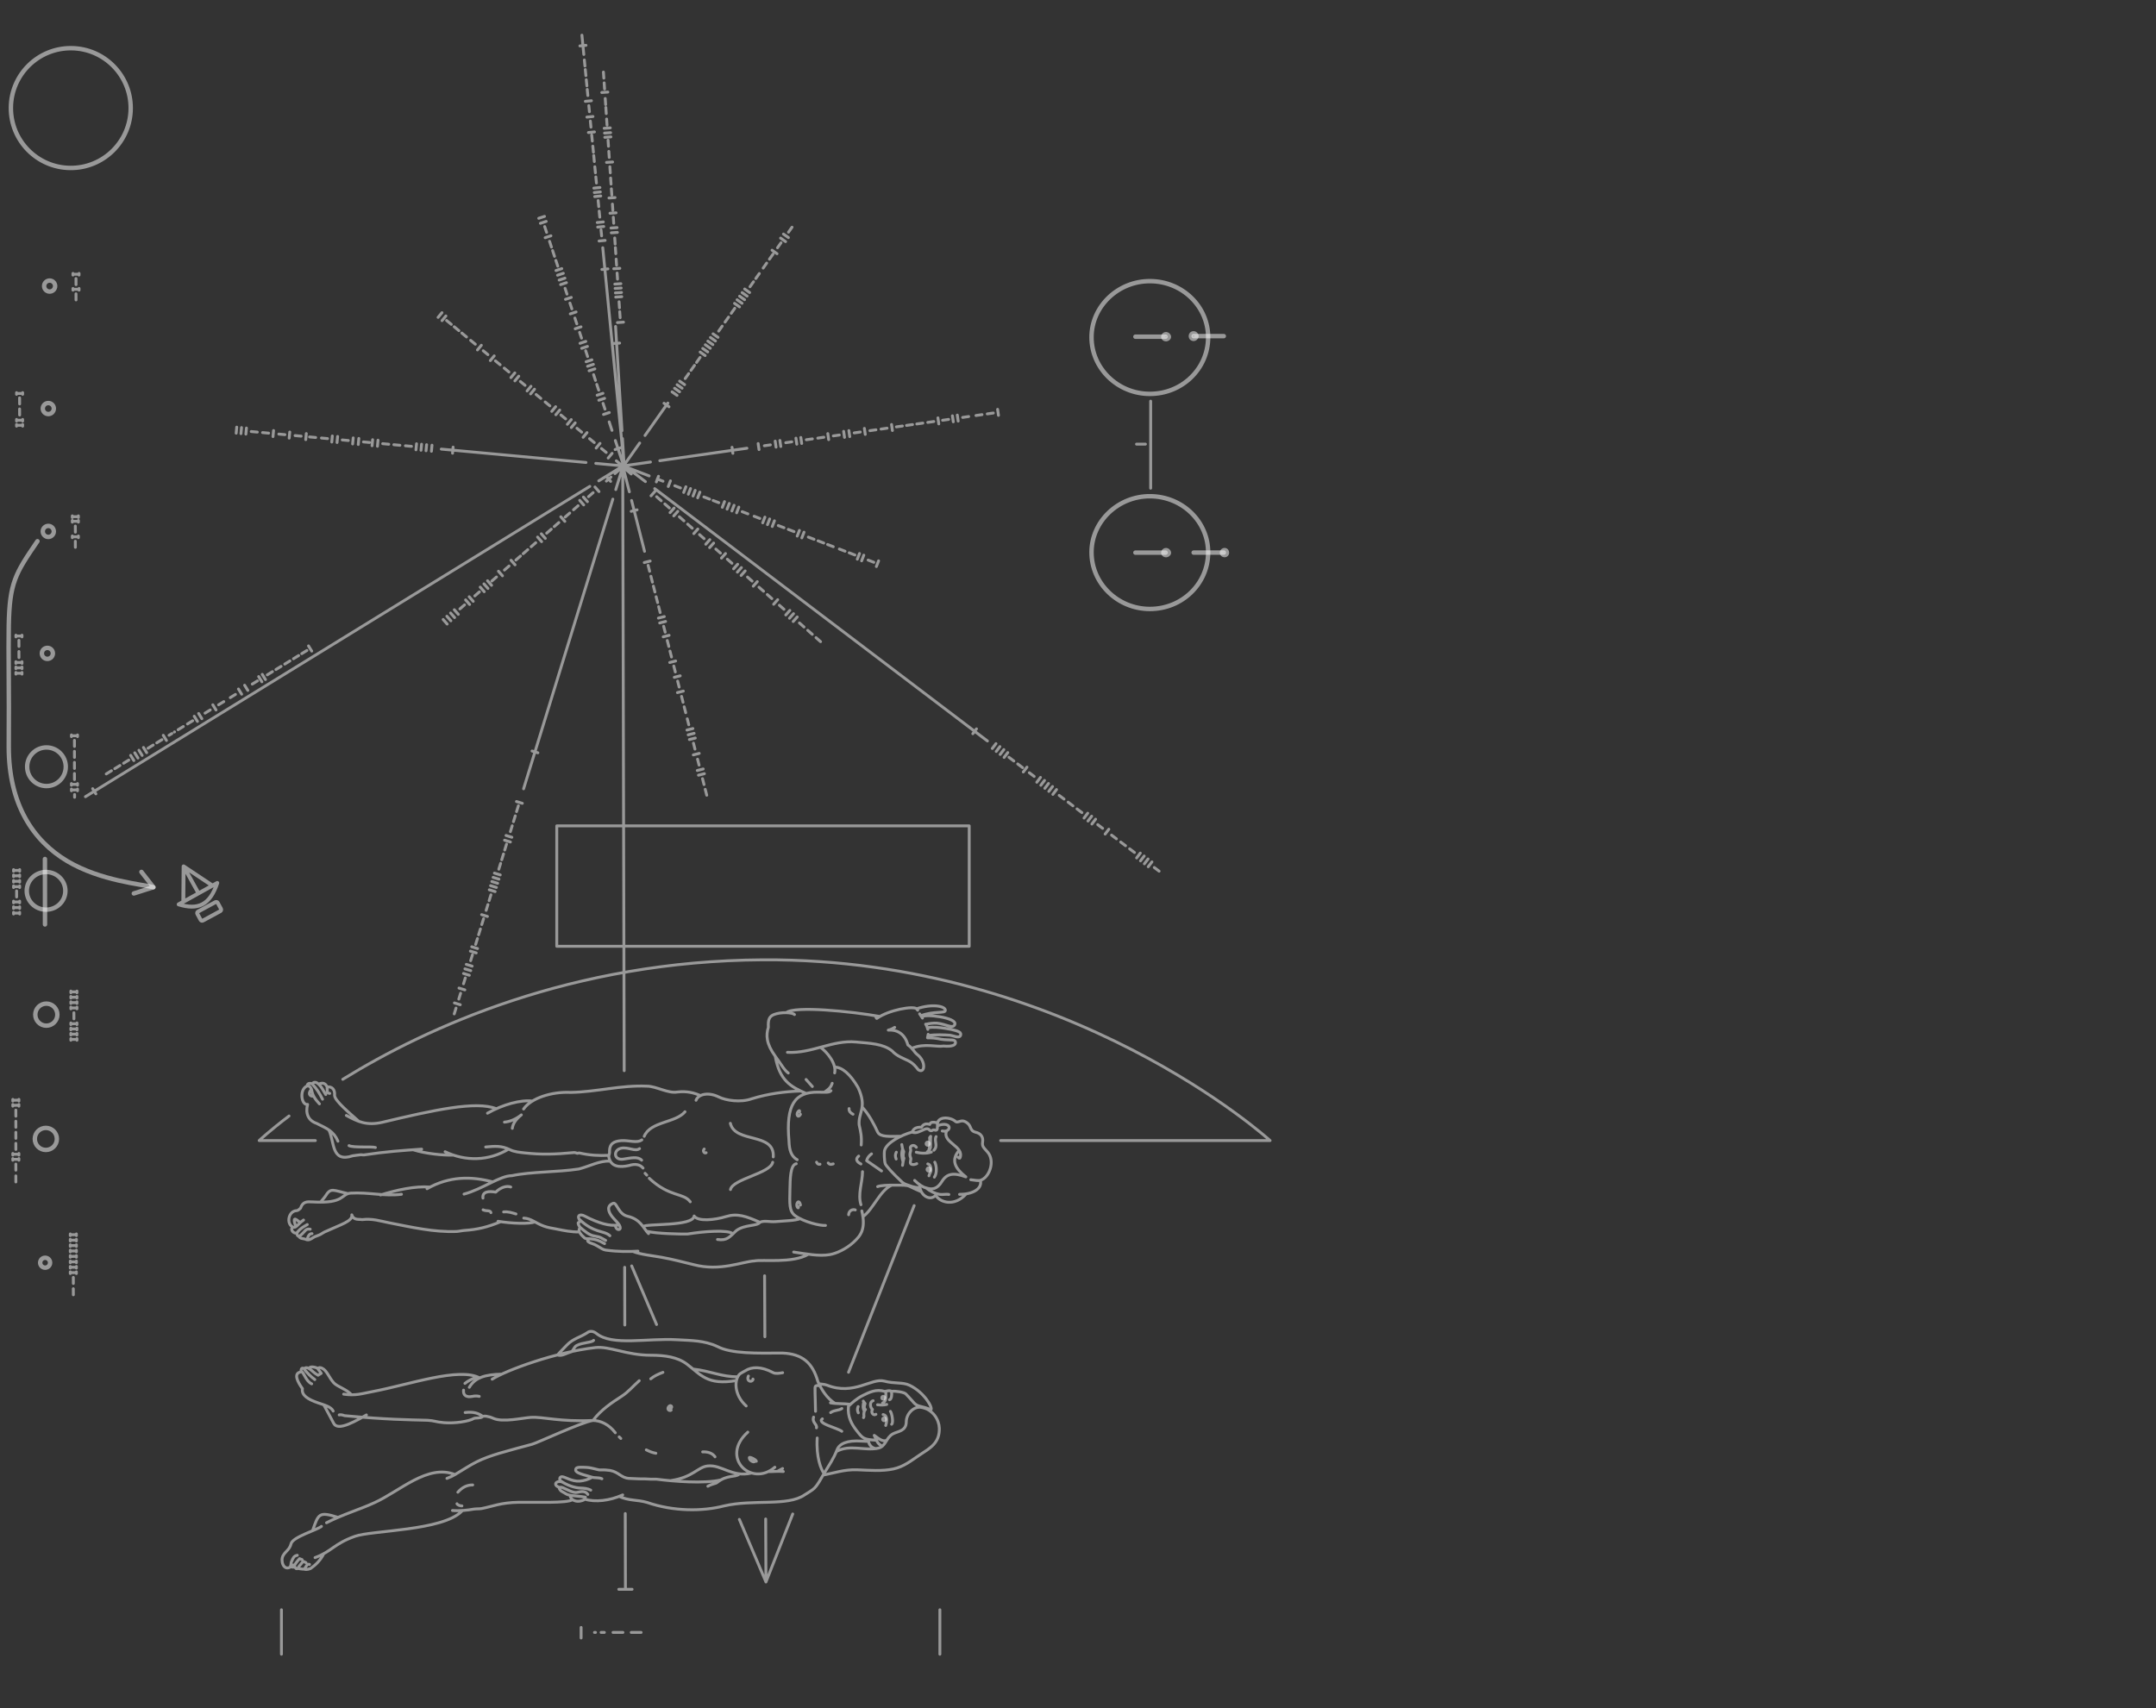 <?xml version="1.0" encoding="UTF-8" standalone="no"?>
<!DOCTYPE svg PUBLIC "-//W3C//DTD SVG 1.1//EN" "http://www.w3.org/Graphics/SVG/1.1/DTD/svg11.dtd">
<svg width="100%" height="100%" viewBox="0 0 3064 2428" version="1.1" xmlns="http://www.w3.org/2000/svg" xmlns:xlink="http://www.w3.org/1999/xlink" xml:space="preserve" xmlns:serif="http://www.serif.com/" style="fill-rule:evenodd;clip-rule:evenodd;stroke-linecap:round;stroke-linejoin:round;">
    <rect x="0" y="0" width="3064" height="2428" fill="#333333" stroke="none"/>
    <g transform="matrix(1,0,0,1,78.88,1.273)">
        <g transform="matrix(4.80984e-17,0.786,-0.786,4.80984e-17,1758.67,40.168)">
            <path d="M555.111,184.68C552.083,184.669 550.072,182.644 550.082,179.616C550.088,177.598 552.117,174.577 555.145,174.587C558.173,174.597 560.181,177.632 560.174,179.65C560.164,182.678 558.139,184.69 555.111,184.68Z" style="fill:none;stroke:white;stroke-opacity:0.5;stroke-width:8px;"/>
        </g>
        <g transform="matrix(4.80984e-17,0.786,-0.786,4.80984e-17,1758.67,40.168)">
            <path d="M947.138,128.47C944.111,128.46 942.099,126.435 942.109,123.407C942.115,121.389 944.141,119.377 947.169,119.387C949.187,119.393 951.199,121.419 951.192,123.438C951.182,126.465 949.157,128.477 947.138,128.47Z" style="fill:none;stroke:white;stroke-opacity:0.5;stroke-width:8px;"/>
        </g>
        <g transform="matrix(4.80984e-17,0.786,-0.786,4.80984e-17,1758.67,40.168)">
            <path d="M556.186,230.455L556.186,284.957" style="fill:none;stroke:white;stroke-opacity:0.5;stroke-width:8px;"/>
        </g>
        <g transform="matrix(4.80984e-17,0.786,-0.786,4.80984e-17,1758.67,40.168)">
            <path d="M556.673,234.492C553.646,234.481 551.634,232.456 551.644,229.428C551.65,227.41 553.68,224.389 556.707,224.399C558.726,224.405 560.734,227.44 560.727,229.459C560.717,232.487 558.692,234.498 556.673,234.492Z" style="fill:none;stroke:white;stroke-opacity:0.5;stroke-width:8px;"/>
        </g>
        <g transform="matrix(4.80984e-17,0.786,-0.786,4.80984e-17,1758.67,40.168)">
            <path d="M555.128,125.131L555.128,179.633" style="fill:none;stroke:white;stroke-opacity:0.5;stroke-width:8px;"/>
        </g>
        <g transform="matrix(4.80984e-17,0.786,-0.786,4.80984e-17,1758.67,40.168)">
            <path d="M556.824,364.303C501.121,364.115 455.527,316.214 455.721,258.521C455.919,199.833 501.832,153.236 557.535,153.424C614.232,153.615 659.83,200.521 659.632,259.209C659.437,316.902 613.521,364.494 556.824,364.303Z" style="fill:none;stroke:white;stroke-opacity:0.5;stroke-width:8px;"/>
        </g>
        <g transform="matrix(4.80984e-17,0.786,-0.786,4.80984e-17,1758.67,40.168)">
            <path d="M672.755,257.378L830.202,257.378" style="fill:none;stroke:white;stroke-opacity:0.5;stroke-width:5.2px;"/>
        </g>
        <g transform="matrix(4.80984e-17,0.786,-0.786,4.80984e-17,1758.67,40.168)">
            <path d="M750.497,282.942L750.497,266.794" style="fill:none;stroke:white;stroke-opacity:0.5;stroke-width:5.2px;"/>
        </g>
        <g transform="matrix(4.80984e-17,0.786,-0.786,4.80984e-17,1758.67,40.168)">
            <path d="M946.651,125.131L946.651,179.633" style="fill:none;stroke:white;stroke-opacity:0.5;stroke-width:8px;"/>
        </g>
        <g transform="matrix(4.80984e-17,0.786,-0.786,4.80984e-17,1758.67,40.168)">
            <path d="M946.723,230.455L946.723,284.957" style="fill:none;stroke:white;stroke-opacity:0.5;stroke-width:8px;"/>
        </g>
        <g transform="matrix(4.80984e-17,0.786,-0.786,4.80984e-17,1758.67,40.168)">
            <path d="M947.211,234.492C944.183,234.481 942.171,232.456 942.181,229.428C942.187,227.41 944.217,224.389 947.245,224.399C949.263,224.405 951.271,227.44 951.265,229.459C951.254,232.487 949.229,234.498 947.211,234.492Z" style="fill:none;stroke:white;stroke-opacity:0.5;stroke-width:8px;"/>
        </g>
        <g transform="matrix(4.80984e-17,0.786,-0.786,4.80984e-17,1758.67,40.168)">
            <path d="M945.798,364.303C890.095,364.115 844.501,316.214 844.695,258.521C844.893,199.833 890.807,153.236 946.509,153.424C1003.21,153.615 1048.8,200.521 1048.61,259.209C1048.41,316.902 1002.5,364.494 945.798,364.303Z" style="fill:none;stroke:white;stroke-opacity:0.5;stroke-width:8px;"/>
        </g>
    </g>
    <g transform="matrix(1,0,0,1,78.88,1.273)">
        <g transform="matrix(-0.006,0.781,-0.781,-0.006,1732.25,47.553)">
            <circle cx="151" cy="2189" r="109" style="fill:none;stroke:white;stroke-opacity:0.5;stroke-width:8.05px;"/>
        </g>
        <g transform="matrix(-0.006,0.784,-0.784,-0.006,1738.92,44.752)">
            <circle cx="477" cy="2225" r="10" style="fill:none;stroke:white;stroke-opacity:0.5;stroke-width:8.01px;"/>
        </g>
        <g transform="matrix(-0.006,0.784,-0.784,-0.006,1737.59,44.026)">
            <circle cx="700" cy="2224" r="10" style="fill:none;stroke:white;stroke-opacity:0.5;stroke-width:8.01px;"/>
        </g>
        <g transform="matrix(-0.006,0.784,-0.784,-0.006,1737.35,43.058)">
            <circle cx="924" cy="2222" r="10" style="fill:none;stroke:white;stroke-opacity:0.5;stroke-width:8.01px;"/>
        </g>
        <g transform="matrix(-0.006,0.784,-0.784,-0.006,1736.6,40.8)">
            <circle cx="1148" cy="2221" r="10" style="fill:none;stroke:white;stroke-opacity:0.5;stroke-width:8.01px;"/>
        </g>
        <g transform="matrix(-0.006,0.784,-0.784,-0.006,1734.97,41.223)">
            <circle cx="1353" cy="2219" r="35" style="fill:none;stroke:white;stroke-opacity:0.5;stroke-width:8.01px;"/>
        </g>
        <g transform="matrix(-0.006,0.765,-0.784,-0.006,1734.97,71.17)">
            <circle cx="1578" cy="2218" r="35" style="fill:none;stroke:white;stroke-opacity:0.5;stroke-width:8.11px;"/>
        </g>
        <g transform="matrix(4.80984e-17,0.786,-0.786,4.80984e-17,1758.67,40.168)">
            <path d="M1500.79,2256.62L1619.13,2256.49" style="fill:none;stroke:white;stroke-opacity:0.5;stroke-width:8px;"/>
        </g>
        <g transform="matrix(-0.006,0.784,-0.784,-0.006,1734.33,42.339)">
            <circle cx="1801" cy="2215" r="20" style="fill:none;stroke:white;stroke-opacity:0.5;stroke-width:8.01px;"/>
        </g>
        <g transform="matrix(-0.006,0.784,-0.784,-0.006,1732.63,44.15)">
            <circle cx="2024" cy="2212" r="20" style="fill:none;stroke:white;stroke-opacity:0.5;stroke-width:8.01px;"/>
        </g>
        <g transform="matrix(-0.006,0.784,-0.784,-0.006,1731.39,46.061)">
            <circle cx="2246" cy="2210" r="9" style="fill:none;stroke:white;stroke-opacity:0.5;stroke-width:8.01px;"/>
        </g>
        <g transform="matrix(4.80984e-17,0.786,-0.786,4.80984e-17,1758.67,40.168)">
            <path d="M926.04,2270.1C984.961,2310.33 1001.02,2320.5 1078.53,2322.02C1124.5,2322.92 1194.02,2321.25 1298.04,2322.02C1402.4,2322.02 1467.94,2277.61 1504.43,2216.51C1540.55,2156.01 1546.42,2080.74 1551.85,2060.52" style="fill:none;stroke:white;stroke-opacity:0.5;stroke-width:8px;"/>
        </g>
        <g transform="matrix(4.80984e-17,0.786,-0.786,4.80984e-17,1758.67,40.168)">
            <path d="M1524.13,2082.14L1551.85,2060.52L1563.1,2095.88" style="fill:none;stroke:white;stroke-opacity:0.5;stroke-width:8px;"/>
        </g>
        <g transform="matrix(4.80984e-17,0.786,-0.786,4.80984e-17,1758.67,40.168)">
            <path d="M2288.95,2205.23L2277.95,2205.3M2268.47,2205.23L2257.47,2205.3M2084.88,2309.17L2073.88,2309.23M2063.54,2309.17L2052.54,2309.23M2026.08,2309.17L2015.08,2309.23M2006.04,2309.17L1995.04,2309.23M1986,2309.17L1975,2309.23M1965.97,2309.17L1954.97,2309.23M1789.87,2204.19L1778.87,2204.25M1569.49,2307.79L1558.49,2307.85M1357.17,2203.18L1346.17,2203.24M1337.07,2203.18L1326.07,2203.24M1317.05,2203.18L1306.05,2203.24M1297.18,2203.18L1286.18,2203.24M1136.49,2303.57L1125.49,2303.64M1116.34,2303.57L1105.34,2303.64M937.104,2201.57L926.104,2201.64M909.663,2201.57L898.663,2201.64M677.845,2302.37L666.845,2302.44M697.865,2302.37L686.865,2302.44M489.685,2200.4L478.685,2200.46M462.044,2200.4L451.044,2200.46M2188.66,2199.77L2191.66,2199.77M2188.66,2210.77L2191.66,2210.77M2190.09,2199.77L2190.14,2210.77M2198.46,2199.77L2201.46,2199.77M2198.46,2210.77L2201.46,2210.77M2199.89,2199.77L2199.94,2210.77M2208.26,2199.77L2211.26,2199.77M2208.26,2210.77L2211.26,2210.77M2209.69,2199.77L2209.74,2210.77M2218.06,2199.77L2221.06,2199.77M2218.06,2210.77L2221.06,2210.77M2219.49,2199.77L2219.54,2210.77M2227.86,2199.77L2230.86,2199.77M2227.86,2210.77L2230.86,2210.77M2229.29,2199.77L2229.34,2210.77M2237.66,2199.77L2240.66,2199.77M2237.66,2210.77L2240.66,2210.77M2239.09,2199.77L2239.14,2210.77M2247.46,2199.77L2250.46,2199.77M2247.46,2210.77L2250.46,2210.77M2248.89,2199.77L2248.94,2210.77M2178.86,2199.77L2181.86,2199.77M2178.86,2210.77L2181.86,2210.77M2180.29,2199.77L2180.34,2210.77M2042.56,2303.7L2045.56,2303.7M2042.56,2314.7L2045.56,2314.7M2043.99,2303.7L2044.03,2314.7M2033.32,2303.7L2036.32,2303.7M2033.32,2314.7L2036.32,2314.7M2034.75,2303.7L2034.79,2314.7M1944.77,2303.7L1947.77,2303.7M1944.77,2314.7L1947.77,2314.7M1946.2,2303.7L1946.25,2314.7M1935.53,2303.7L1938.53,2303.7M1935.53,2314.7L1938.53,2314.7M1936.96,2303.7L1937.01,2314.7M1806.7,2198.72L1809.7,2198.72M1806.7,2209.72L1809.7,2209.72M1808.13,2198.72L1808.17,2209.72M1816.14,2198.72L1819.14,2198.72M1816.14,2209.72L1819.14,2209.72M1817.57,2198.72L1817.61,2209.72M1825.57,2198.72L1828.57,2198.72M1825.57,2209.72L1828.57,2209.72M1827.01,2198.72L1827.05,2209.72M1797.26,2198.72L1800.26,2198.72M1797.26,2209.72L1800.26,2209.72M1798.69,2198.72L1798.74,2209.72M1768.73,2198.72L1771.73,2198.72M1768.73,2209.72L1771.73,2209.72M1770.16,2198.72L1770.21,2209.72M1759.04,2198.72L1762.04,2198.72M1759.04,2209.72L1762.04,2209.72M1760.47,2198.72L1760.52,2209.72M1749.35,2198.72L1752.35,2198.72M1749.35,2209.72L1752.35,2209.72M1750.78,2198.72L1750.82,2209.72M1739.66,2198.72L1742.66,2198.72M1739.66,2209.72L1742.66,2209.72M1741.09,2198.72L1741.13,2209.72M1597.21,2302.32L1600.21,2302.32M1597.21,2313.32L1600.21,2313.32M1598.65,2302.32L1598.69,2313.32M1587.2,2302.32L1590.2,2302.32M1587.2,2313.32L1590.2,2313.32M1588.63,2302.32L1588.67,2313.32M1577.07,2302.32L1580.07,2302.32M1577.07,2313.32L1580.07,2313.32M1578.5,2302.32L1578.55,2313.32M1549.41,2302.32L1552.41,2302.32M1549.41,2313.32L1552.41,2313.32M1550.84,2302.32L1550.89,2313.32M1539.61,2302.32L1542.61,2302.32M1539.61,2313.32L1542.61,2313.32M1541.04,2302.32L1541.09,2313.32M1529.7,2302.32L1532.7,2302.32M1529.7,2313.32L1532.7,2313.32M1531.13,2302.32L1531.18,2313.32M1520.01,2302.32L1523.01,2302.32M1520.01,2313.32L1523.01,2313.32M1521.44,2302.32L1521.49,2313.32M1374.39,2197.71L1377.39,2197.71M1374.39,2208.71L1377.39,2208.71M1375.82,2197.71L1375.87,2208.71M1364.38,2197.71L1367.38,2197.71M1364.38,2208.71L1367.38,2208.71M1365.81,2197.71L1365.86,2208.71M1276.42,2197.71L1279.42,2197.71M1276.42,2208.71L1279.42,2208.71M1277.85,2197.71L1277.9,2208.71M1163.4,2298.1L1166.4,2298.1M1163.4,2309.1L1166.4,2309.1M1164.83,2298.1L1164.88,2309.1M1153.6,2298.1L1156.6,2298.1M1153.6,2309.1L1156.6,2309.1M1155.03,2298.1L1155.08,2309.1M1144.02,2298.1L1147.02,2298.1M1144.02,2309.1L1147.02,2309.1M1145.45,2298.1L1145.5,2309.1M1096.04,2298.1L1099.04,2298.1M1096.04,2309.1L1099.04,2309.1M1097.47,2298.1L1097.52,2309.1M916.618,2196.11L919.618,2196.11M916.618,2207.11L919.618,2207.11M918.05,2196.11L918.094,2207.11M888.553,2196.11L891.553,2196.11M888.553,2207.11L891.553,2207.11M889.985,2196.11L890.029,2207.11M880.21,2196.11L883.21,2196.11M880.21,2207.11L883.21,2207.11M881.642,2196.11L881.686,2207.11M714.979,2296.91L717.979,2296.91M714.979,2307.91L717.979,2307.91M716.411,2296.91L716.454,2307.91M705.832,2296.91L708.832,2296.91M705.832,2307.91L708.832,2307.91M707.263,2296.91L707.307,2307.91M657.374,2296.91L660.374,2296.91M657.374,2307.91L660.374,2307.91M658.806,2296.91L658.85,2307.91M468.976,2194.93L471.976,2194.93M468.976,2205.93L471.976,2205.93M470.408,2194.93L470.452,2205.93M1384.18,2202.97L1389.12,2202.97M441.753,2194.93L444.753,2194.93M441.753,2205.93L444.753,2205.93M443.185,2194.93L443.229,2205.93" style="fill:none;stroke:white;stroke-opacity:0.5;stroke-width:5.2px;"/>
        </g>
        <g transform="matrix(4.80984e-17,0.786,-0.786,4.80984e-17,1758.67,40.168)">
            <path d="M1544.09,1945L1562.87,1978.83L1582.84,2014.81C1593.64,1980.08 1584.22,1958.29 1544.09,1945ZM1514.16,2005.87L1562.87,1978.83M1578.17,2006.39L1514.16,2005.87L1548.91,1953.69M1580.03,1944.23L1590.98,1938.3C1592.45,1937.5 1594.29,1938.06 1595.1,1939.56L1612.13,1970.96C1612.94,1972.45 1612.41,1974.3 1610.93,1975.1L1599.99,1981.03C1598.51,1981.83 1596.67,1981.27 1595.86,1979.77L1578.83,1948.37C1578.02,1946.87 1578.56,1945.03 1580.03,1944.23Z" style="fill:none;stroke:white;stroke-opacity:0.5;stroke-width:7px;"/>
        </g>
    </g>
    <g transform="matrix(4.80984e-17,0.786,-0.786,4.80984e-17,1837.55,41.441)">
        <path d="M2808.33,952.945L2694.37,953.453M2364.81,954.919L2254.55,955.409M2127.65,684.987L2429.03,803.631M2685.34,904.529L2808.33,952.945L2695.13,1001.02M2342.65,1150.73L2236.7,1195.73M1440.88,585.443L1658.67,585.443L1658.67,1331.15L1440.88,1331.15L1440.88,585.443ZM2010,1767.7L2010,1869.24C2010,1869.24 1992.49,1850.78 1965.59,1815.27M1899.22,1718.08C1805.13,1565.77 1684.96,1303.89 1683.13,957.86C1680.21,403.366 2010,41.441 2010,41.441L2010,528.601M2858.59,638.472L2938.94,638.472M2899.55,1262.99L2899.55,1261.13M2899.55,1251.06L2899.55,1245.1M2899.55,1229.45L2899.55,1211.56M788.022,1210.75L743.979,1225.29M725.6,1231.36L710.268,1236.42M687.21,1244.03L676.765,1247.48M652.88,1255.36L642.434,1258.81M635.301,1261.16L624.855,1264.61M592.077,1275.43L581.632,1278.88M558.78,1286.42L548.335,1289.87M532.929,1294.96L522.483,1298.41M505.837,1303.9L495.391,1307.35M479.158,1312.71L468.712,1316.15M428.696,1329.36L418.25,1332.81M410.91,1335.24L400.465,1338.68M394.159,1340.77L383.713,1344.21M367.48,1349.57L357.034,1353.02M756.851,1215.25L760.299,1225.7M693.384,1236.2L696.832,1246.65M667.646,1244.7L671.094,1255.14M658.579,1247.69L662.027,1258.13M614.415,1262.27L617.863,1272.71M606.226,1264.97L609.674,1275.42M598.037,1267.67L601.485,1278.12M573.761,1275.69L577.209,1286.13M564.694,1278.68L568.143,1289.13M538.372,1287.37L541.82,1297.82M511.464,1296.25L514.912,1306.7M485.141,1304.94L488.589,1315.39M458.526,1313.73L461.974,1324.17M450.337,1316.43L453.785,1326.87M441.562,1319.33L445.01,1329.77M433.081,1322.12L436.529,1332.57M373.708,1341.72L377.156,1352.17M347.678,1350.32L351.126,1360.76M338.611,1353.31L342.059,1363.75M748.488,1181.27L789.685,1210.35M676.266,1130.3L734.827,1171.63M622.918,1092.65L631.905,1099M608.071,1082.17L617.058,1088.52M593.727,1072.05L602.715,1078.39M537.108,1032.09L546.095,1038.44M520.751,1020.55L529.738,1026.89M504.897,1009.36L513.885,1015.71M456.833,975.443L465.821,981.785M441.986,964.965L450.974,971.308M423.113,951.646L432.101,957.988M407.008,940.28L415.995,946.622M386.373,925.717L395.361,932.06M358.189,905.827L367.177,912.17M682.924,1128.27L676.581,1137.26M662.289,1113.71L655.947,1122.69M655.831,1109.15L649.488,1118.14M649.372,1104.59L643.029,1113.58M642.913,1100.03L636.57,1109.02M590.319,1062.92L583.977,1071.9M583.726,1058.26L577.384,1067.25M577.133,1053.61L570.791,1062.6M570.54,1048.96L564.198,1057.94M563.947,1044.3L557.605,1053.29M557.354,1039.65L551.012,1048.64M502.245,1000.76L495.902,1009.75M495.765,996.186L489.422,1005.17M489.285,991.613L482.942,1000.6M482.805,987.04L476.463,996.027M476.325,982.467L469.983,991.455M406.117,932.919L399.774,941.907M384.224,917.469L377.882,926.456M376.926,912.319L370.584,921.306M789.942,1211.36L782.85,1161.75M780.44,1144.89L757.918,987.345M753.416,955.854L751.859,944.964M747.88,917.132L746.323,906.242M742.562,879.934L741.006,869.045M739.598,859.201L738.042,848.312M735.588,831.15L734.032,820.261M730.183,793.343L728.627,782.454M726.13,764.987L724.573,754.098M723.253,744.864L721.696,733.975M719.287,717.118L717.73,706.229M716.671,698.825L715.115,687.935M714.012,680.226L712.456,669.336M711.179,660.407L709.623,649.518M707.344,633.576L705.787,622.687M702.157,597.293L700.6,586.404M698.713,573.207L697.157,562.317M695.793,552.778L694.236,541.889M767.104,1012.74L756.215,1014.3M760.348,965.485L749.459,967.042M755.946,934.69L745.057,936.247M754.726,926.153L743.836,927.71M750.585,897.188L739.696,898.745M749.321,888.346L738.431,889.903M742.347,839.562L731.457,841.119M738.25,810.902L727.36,812.459M736.898,801.45L726.009,803.007M732.888,773.399L721.999,774.956M725.871,724.311L714.981,725.868M713.884,640.464L702.995,642.021M710.136,614.243L699.246,615.799M708.872,605.401L697.982,606.957M698.454,532.53L687.565,534.087M789.955,1210.92L807.943,1164.14M813.613,1149.4L817.561,1139.13M825.774,1117.77L829.722,1107.51M846.004,1065.17L849.953,1054.9M852.416,1048.49L856.364,1038.23M872.647,995.885L876.595,985.618M880.938,974.325L884.886,964.058M897.742,930.629L901.69,920.362M904.707,912.518L908.655,902.251M918.636,876.296L922.584,866.029M925.38,858.76L929.328,848.493M932.013,841.512L935.961,831.245M940.193,820.239L944.142,809.972M947.047,802.415L950.996,792.148M960.203,768.206L964.151,757.939M818.841,1151.12L808.574,1147.18M827.133,1129.56L816.866,1125.62M837.856,1101.68L827.589,1097.73M841.099,1093.25L830.832,1089.3M844.342,1084.81L834.075,1080.87M847.584,1076.38L837.317,1072.43M864.72,1031.82L854.453,1027.87M868.036,1023.2L857.769,1019.25M871.353,1014.57L861.086,1010.62M874.669,1005.95L864.402,1002M892.8,958.804L882.533,954.856M896.116,950.18L885.849,946.231M899.433,941.556L889.166,937.607M916.789,896.422L906.522,892.474M919.995,888.085L909.728,884.137M958.577,787.757L948.31,783.809M961.562,779.995L951.295,776.047M971.843,753.26L961.576,749.312M804.499,1196.58L791.525,1211.71M852.883,1142.34L845.596,1150.58M865.941,1127.57L858.654,1135.81M889.202,1101.27L881.915,1109.51M902.465,1086.27L895.177,1094.51M921.44,1064.81L914.153,1073.05M947.557,1035.28L940.27,1043.52M965.921,1014.52L958.634,1022.76M998.159,978.064L990.872,986.304M1016.52,957.3L1009.24,965.54M1029.79,942.303L1022.5,950.543M1049.17,920.385L1041.88,928.625M1081.2,884.163L1073.92,892.403M1094.47,869.166L1087.18,877.406M1107.73,854.169L1100.44,862.409M843.974,1160.71L835.734,1153.42M874.376,1126.33L866.136,1119.05M880.293,1119.64L872.053,1112.36M912.327,1083.42L904.087,1076.13M931.507,1061.73L923.267,1054.45M937.628,1054.81L929.388,1047.53M956.604,1033.36L948.364,1026.07M975.988,1011.44L967.748,1004.15M982.007,1004.63L973.767,997.344M988.026,997.825L979.786,990.538M1007.41,975.907L999.17,968.62M1040.06,938.992L1031.82,931.705M1059.44,917.074L1051.2,909.787M1065.36,910.383L1057.12,903.096M1071.27,903.693L1063.03,896.405M787.709,1211.14L818.249,1170.88M831.004,1154.07L1287.35,552.479M1316.9,513.527L1323.55,504.763M1328.88,497.737L1335.52,488.973M1344.8,476.742L1351.45,467.978M1385.74,422.779L1392.38,414.015M1397.98,406.642L1404.62,397.878M1410.22,390.506L1416.87,381.742M1438.65,353.027L1445.3,344.263M1457.6,328.041L1464.25,319.277M1470.11,311.557L1476.75,302.793M1482.35,295.42L1488.99,286.656M1516.17,250.827L1522.82,242.063M1274.19,578.925L1265.43,572.277M1300.91,543.701L1292.15,537.054M1306.31,536.587L1297.54,529.939M1311.7,529.473L1302.94,522.825M1317.1,522.359L1308.34,515.711M1343.42,487.656L1334.66,481.009M1361.98,463.191L1353.22,456.543M1367.48,455.947L1358.71,449.299M1372.97,448.703L1364.21,442.055M1378.47,441.459L1369.7,434.811M1383.96,434.214L1375.2,427.566M1426.74,377.822L1417.98,371.174M1432.14,370.708L1423.37,364.06M1437.54,363.594L1428.77,356.946M1455.7,339.649L1446.93,333.001M1498.87,282.737L1490.11,276.089M1504.18,275.738L1495.42,269.09M1509.49,268.74L1500.72,262.092M1514.8,261.742L1506.03,255.094M789.748,1211.88L836.706,1199.9M852.427,1195.9L944.335,1172.47M872.018,1196.58L869.3,1185.92M964.663,1172.96L961.946,1162.3M969.764,1165.99L980.423,1163.27M989.461,1160.96L1000.12,1158.25M1007.22,1156.44L1017.88,1153.72M1026.47,1151.53L1037.13,1148.81M1044.38,1146.96L1055.04,1144.25M1079.89,1137.91L1090.55,1135.19M1065.09,1147.36L1062.38,1136.7M1073.9,1145.11L1071.18,1134.45M1098.97,1138.72L1096.25,1128.06M1145.38,1126.89L1142.66,1116.23M1199.84,1113.01L1197.13,1102.35M1105.71,1131.33L1116.37,1128.61M1124.81,1126.46L1135.47,1123.74M1151.82,1119.57L1162.48,1116.86M1179.13,1112.61L1189.79,1109.89M1206.74,1105.57L1217.39,1102.86M1225.54,1100.78L1236.2,1098.06M1247.32,1095.23L1257.98,1092.51M1267.59,1095.74L1264.88,1085.08M1276.25,1093.53L1273.53,1082.87M1284.75,1091.36L1282.04,1080.7M1291.35,1084L1302.01,1081.29M1320.3,1076.62L1330.95,1073.91M1374.76,1062.74L1385.42,1060.02M1355.51,1067.65L1366.17,1064.93M1312.51,1084.29L1309.79,1073.62M1340.71,1077.1L1338,1066.44M1349.22,1074.93L1346.5,1064.27M1172.22,1118.66L1169.51,1108M788.451,1210.86L832.67,1224.48M849.967,1229.8L1373.83,1391.16M1404.53,1400.61L1415.04,1403.85M1422.78,1406.24L1433.29,1409.47M1440.73,1411.77L1451.24,1415M1473.99,1422.01L1484.51,1425.25M1491.65,1427.45L1502.17,1430.69M1508.73,1432.71L1519.24,1435.95M1565.54,1450.21L1576.05,1453.45M1583.2,1455.65L1593.71,1458.88M1608.81,1463.54L1619.32,1466.77M1627.35,1469.25L1637.86,1472.49M1644.72,1474.6L1655.23,1477.83M1674.15,1483.66L1684.66,1486.9M1715.95,1496.54L1726.46,1499.78M1743.62,1505.06L1754.13,1508.3M1770.4,1513.31L1780.92,1516.55M1305.48,1375.86L1308.71,1365.35M1396.85,1404.01L1400.09,1393.49M1458.25,1422.92L1461.49,1412.4M1466.78,1425.55L1470.02,1415.03M1526.31,1443.88L1529.55,1433.37M1534.01,1446.25L1537.25,1435.74M1541.51,1448.56L1544.74,1438.05M1549,1450.87L1552.24,1440.36M1556.49,1453.18L1559.73,1442.66M1601.45,1467.02L1604.69,1456.51M1659.52,1484.91L1662.76,1474.4M1667.43,1487.35L1670.67,1476.83M1691.36,1494.72L1694.6,1484.21M1699.48,1497.22L1702.72,1486.71M1707.81,1499.78L1711.05,1489.27M1734.24,1507.93L1737.48,1497.41M1761.09,1516.2L1764.33,1505.68M791.42,1211.8L803.78,1225.96M810.116,1233.22L817.35,1241.51M838.269,1265.48L845.503,1273.76M861.966,1292.62L869.2,1300.91M892.347,1327.43L899.581,1335.72M904.297,1341.12L911.531,1349.41M928.804,1369.2L936.038,1377.48M941.362,1383.58L948.595,1391.87M952.906,1396.81L960.14,1405.1M970.932,1417.46L978.166,1425.75M990.781,1440.2L998.015,1448.49M1017.72,1471.06L1024.95,1479.35M1041.21,1497.98L1048.45,1506.26M809.59,1240.98L817.877,1233.75M828.021,1262.1L836.308,1254.87M846.249,1282.98L854.537,1275.75M852.123,1289.71L860.41,1282.48M912.682,1359.09L920.969,1351.86M918.556,1365.82L926.843,1358.59M960.481,1413.85L968.768,1406.62M980.33,1436.59L988.617,1429.36M997.546,1456.31L1005.83,1449.08M1003.22,1462.81L1011.5,1455.58M1009.09,1469.54L1017.38,1462.31M1026.51,1489.49L1034.8,1482.26M1032.18,1495.99L1040.47,1488.76M1050,1516.41L1058.29,1509.18M1055.88,1523.14L1064.16,1515.9M1061.75,1529.87L1070.04,1522.63M1067.62,1536.6L1075.91,1529.36M875.131,1307.71L882.365,1315.99M881.896,1323.82L890.183,1316.59M816.905,1255.24L789.949,1211.44M1388.1,2183.37L826.894,1271.47M1373.59,2170.29L1382.96,2164.52M1129.42,1792.29L1123.65,1782.93M1138.62,1807.25L1132.85,1797.88M1148.3,1822.98L1142.54,1813.62M1158.15,1838.98L1152.39,1829.62M1167.76,1854.59L1161.99,1845.22M1184.46,1881.74L1178.7,1872.37M1208.92,1921.48L1203.16,1912.11M1221.92,1942.6L1216.15,1933.23M1237.01,1967.12L1231.24,1957.75M1256.54,1998.86L1250.78,1989.49M1266.95,2015.78L1261.19,2006.41M1271.15,2022.6L1270.91,2022.21M1277.07,2032.21L1273.96,2027.16M1290.77,2054.47L1285,2045.1M1300.47,2070.23L1294.7,2060.87M1327.63,2114.38L1321.87,2105.01M1337.45,2130.33L1331.69,2120.96M1346.93,2145.72L1341.16,2136.35M1115.4,1780.02L1124.77,1774.25M1166.88,1863.66L1176.25,1857.9M1170.88,1870.16L1180.25,1864.39M1186.52,1895.57L1195.88,1889.8M1193.36,1906.7L1202.73,1900.93M1221.9,1953.07L1231.27,1947.3M1237.65,1978.66L1247.02,1972.89M1242.56,1986.64L1251.93,1980.87M1277.04,2042.65L1286.4,2036.88M1299.07,2078.45L1308.43,2072.68M1304.09,2086.61L1313.46,2080.84M1308.77,2094.21L1318.14,2088.45M1313.33,2101.63L1322.7,2095.87M789.929,1210.67L785.308,1260.66M783.674,1278.34L759.484,1539.98M754.502,1593.87L753.489,1604.82M752.567,1614.8L751.554,1625.75M750.702,1634.97L749.69,1645.92M747.484,1669.77L746.472,1680.73M743.945,1708.05L742.933,1719M740.467,1745.67L739.454,1756.63M738.482,1767.14L737.469,1778.1M736.056,1793.38L735.043,1804.34M733.339,1822.77L732.327,1833.72M730.623,1852.15L729.61,1863.11M728.728,1872.65L727.715,1883.6M755.937,1518.6L766.89,1519.61M752.408,1556.77L763.362,1557.78M751.506,1566.53L762.459,1567.54M750.664,1575.64L761.617,1576.65M749.822,1584.74L760.775,1585.76M743.386,1654.36L754.339,1655.37M742.484,1664.12L753.437,1665.13M740.178,1689.06L751.131,1690.07M739.236,1699.25L750.189,1700.26M736.629,1727.44L747.582,1728.45M735.747,1736.98L746.7,1737.99M731.396,1784.04L742.35,1785.05M728.629,1813.97L739.583,1814.98M725.923,1843.24L736.876,1844.26M721.392,1892.26L732.345,1893.27M720.569,1901.15L731.523,1902.16M719.767,1909.82L730.721,1910.83M790.485,1211.59L780.659,1223.47M765.489,1241.81L758.479,1250.29M747.627,1263.41L740.617,1271.89M728.784,1286.2L721.774,1294.67M704.837,1315.15L697.827,1323.63M681.283,1343.64L674.272,1352.11M667.739,1360.01L660.729,1368.49M644.185,1388.5L637.174,1396.97M620.041,1417.69L613.031,1426.17M606.89,1433.59L599.88,1442.07M588.636,1455.66L581.625,1464.14M569.792,1478.45L562.782,1486.93M556.641,1494.35L549.631,1502.83M545.256,1508.12L538.246,1516.6M533.872,1521.88L526.861,1530.36M767.167,1231.15L775.644,1238.16M749.109,1252.99L757.586,1260M729.677,1276.49L738.154,1283.5M712.011,1297.85L720.488,1304.86M706.123,1304.97L714.599,1311.98M688.849,1325.86L697.326,1332.87M682.764,1333.21L691.241,1340.22M651.162,1371.43L659.639,1378.44M645.863,1377.84L654.34,1384.85M627.608,1399.91L636.085,1406.92M621.72,1407.03L630.196,1414.04M590.903,1444.29L599.379,1451.3M571.667,1467.55L580.143,1474.56M518.669,1531.64L527.146,1538.65M512.781,1538.76L521.258,1545.77M788.216,1209.43L740.389,1212.38M726.185,1213.25L537.648,1224.86M567.743,1217.49L568.421,1228.46M510.872,1217.33L521.847,1216.58M493.055,1218.54L504.029,1217.79M441.124,1222.07L452.098,1221.33M415.918,1223.79L426.893,1223.04M395.059,1225.21L406.034,1224.46M377.676,1226.39L388.651,1225.64M340.086,1228.95L351.061,1228.2M316.402,1230.56L327.377,1229.81M288.807,1232.44L299.781,1231.69M269.251,1233.77L280.226,1233.02M248.827,1235.16L259.801,1234.41M221.014,1237.05L231.989,1236.31M200.806,1238.43L211.781,1237.68M162.564,1241.03L173.539,1240.28M141.705,1242.45L152.68,1241.7M125.408,1243.56L136.383,1242.81M97.161,1245.48L108.136,1244.74M77.606,1246.81L88.58,1246.07M529.892,1210.52L530.639,1221.49M483.828,1213.65L484.574,1224.63M476.223,1214.17L476.969,1225.15M468.183,1214.72L468.93,1225.69M460.361,1215.25L461.107,1226.23M432.548,1217.14L433.295,1228.12M367.58,1221.57L368.327,1232.54M358.889,1222.16L359.636,1233.13M332.163,1223.98L332.91,1234.95M304.568,1225.85L305.315,1236.83M240.251,1230.23L240.998,1241.2M194.839,1233.32L195.586,1244.3M187.234,1233.84L187.98,1244.81M178.542,1234.43L179.289,1245.41M113.791,1238.84L114.538,1249.81M788.218,1209.46L395.295,1248.01M373.819,1250.09L362.872,1251.16M340.007,1253.41L329.059,1254.48M320.933,1255.28L309.985,1256.35M278.234,1259.47L267.286,1260.54M259.81,1261.28L248.863,1262.35M239.436,1263.28L228.489,1264.35M222.53,1264.93L211.582,1266.01M202.373,1266.91L191.425,1267.99M177.23,1269.38L166.282,1270.45M149.27,1272.12L138.322,1273.19M120.009,1274.99L109.061,1276.07M102.452,1276.71L91.505,1277.79M84.029,1278.52L73.081,1279.6M66.689,1280.22L55.742,1281.3M10.896,1285.7L45.751,1282.28M433.558,1238.7L434.632,1249.65M382.061,1243.76L383.136,1254.7M356.927,1246.22L358,1257.17M348.65,1247.03L349.724,1257.98M301.752,1251.63L302.826,1262.58M294.395,1252.36L295.469,1263.3M286.425,1253.14L287.5,1264.09M185.885,1263L186.959,1273.95M157.991,1265.74L159.065,1276.69M129.484,1268.54L130.558,1279.48M29.25,1278.37L30.324,1289.32M788.736,1211.9L1883.6,1209.27M2239.2,1208.41L2343.57,1208.16M2684.56,1207.34L2821.58,1207.01M2821.61,1219.02L2821.55,1195M2890.54,1287.16L2909.61,1287.16M2899.55,1196.56L2899.55,1178.67M2858.59,1828.98L2938.94,1828.98" style="fill:none;stroke:white;stroke-opacity:0.5;stroke-width:5.2px;"/>
    </g>
    <g transform="matrix(1,0,0,1,78.88,1.273)">
        <g transform="matrix(-0.003,0.786,-0.786,-0.003,1763.36,42.971)">
            <path d="M2476.79,737.451L2476.79,737.466C2476.79,738.78 2475.71,739.862 2474.39,739.862C2473.08,739.862 2472,738.78 2472,737.466L2472,737.451C2472,736.137 2473.08,735.056 2474.39,735.056C2475.71,735.056 2476.79,736.137 2476.79,737.451Z" style="fill:none;stroke:white;stroke-opacity:0.5;stroke-width:5.5px;"/>
        </g>
        <g transform="matrix(-0.003,0.786,-0.786,-0.003,1764.62,73.597)">
            <path d="M2476.79,737.451L2476.79,737.466C2476.79,738.78 2475.71,739.862 2474.39,739.862C2473.08,739.862 2472,738.78 2472,737.466L2472,737.451C2472,736.137 2473.08,735.056 2474.39,735.056C2475.71,735.056 2476.79,736.137 2476.79,737.451Z" style="fill:none;stroke:white;stroke-opacity:0.5;stroke-width:5.5px;"/>
        </g>
        <g transform="matrix(4.80984e-17,0.786,-0.786,4.80984e-17,1758.67,40.168)">
            <path d="M2491.07,786.275C2495.29,788.001 2498.33,787.889 2502.38,786.006M2484.35,836.256C2486.42,825.093 2485.37,811.502 2487.05,800.203M2551.91,734.344C2555.01,740.194 2551.37,746.654 2543.2,757.133C2553.41,751.721 2557.8,752.607 2562.69,742.469M2567,753.075C2567.25,762.483 2557.01,769.061 2550.69,767.2M2494.62,815.673C2498.67,821.78 2496.92,828.882 2501.98,836.007M2499.61,863.325C2489.53,863.291 2467.75,864.38 2457.26,864.226C2454.32,864.183 2452.07,862.849 2453.46,856.107M2510.17,866.806C2520.12,870.132 2523.42,859.651 2529.52,861.64M2547.89,860.281C2582.47,862.428 2605.09,853.438 2612.02,847.875M2513.28,850.969C2521.38,862.166 2529.65,823.915 2535.78,815.812M2653.51,1218.38C2661.77,1200.92 2659.29,1185.25 2664.43,1168C2681.14,1119.53 2680.67,1067.09 2670.86,1029.19C2658.32,976.127 2671.97,913.777 2650.93,883.268C2648.55,879.815 2642.51,869.035 2638.81,865.508C2631.16,858.216 2623.77,854.935 2612.02,847.875C2598.2,839.574 2585.55,830.598 2569.48,824.499C2558.37,820.285 2551.7,806.863 2553.54,780.038C2553.81,776.095 2553.99,772.64 2554.12,767.264M2624.85,1124.42C2618.86,1084.69 2600.59,1076.6 2598.51,1058.44C2595.62,1033.17 2619.47,1014.34 2611.47,979.895M2623.74,1034.46C2631.02,1064.94 2626.21,1121.23 2622.43,1150.75C2622.14,1152.95 2622.54,1158.1 2622.44,1159.98C2621.18,1181.54 2622.76,1166.8 2621.01,1200.31C2620.26,1214.62 2609.43,1219.08 2606.62,1234.72C2605.95,1238.47 2605.33,1246.15 2605.71,1252.85C2605.91,1256.44 2601.57,1267.46 2601.12,1277.34C2600.72,1286.28 2599.96,1295.57 2603.77,1296.67C2610.11,1298.51 2611.81,1292.18 2618.85,1267.36C2620.54,1261.42 2618.94,1255.62 2621.64,1249.59M2618.85,1267.36C2622.98,1273.56 2625.28,1282.48 2625.88,1289.63C2626.45,1296.54 2624.57,1302.95 2622.21,1309.34C2620.64,1313.59 2618.75,1317.06 2618.09,1320.42C2616.88,1326.65 2623.5,1327.06 2625.78,1323.8C2633.56,1312.63 2638.19,1298.19 2638.45,1288.32C2638.62,1281.94 2639.21,1275.45 2642.21,1269.74M2628.04,1320.31C2623.26,1329.21 2631,1338.87 2636.1,1329.16C2638.27,1325.03 2635.84,1324.84 2637.79,1320.24C2640.85,1313.01 2647.78,1301.24 2646.3,1294.83C2644.14,1285.44 2643.55,1279.28 2649.97,1275M2637.01,1324.69C2636.26,1329.42 2642.29,1325.24 2643.84,1323.2C2645.35,1321.21 2646.12,1318.88 2647.25,1317.19C2648.8,1314.83 2650.58,1312.66 2651.89,1305.26C2652.54,1301.56 2653.28,1287.77 2654.98,1279.42M2651.59,1306.89C2658.05,1306.88 2661.88,1300.16 2662.32,1294.25C2662.8,1287.75 2659.91,1281.16 2658.54,1280.42C2664.36,1261.82 2661.52,1235.66 2650.85,1211.98M2613.41,1001.52C2619.54,1008.79 2613.85,1022.98 2628.41,1041.3C2630.79,1044.28 2630.65,1050.11 2635.17,1057.98M2537.34,985.768C2582.97,1036.6 2637.6,979.597 2600.8,936.873M2590,970.35C2587.64,969.876 2581.19,982.626 2583.39,983.005C2587.82,983.768 2593.67,974.644 2589.89,972.855M2435.87,984.667C2445.09,988.854 2448.44,978.847 2442.17,976.335C2442.01,976.274 2441.58,976.217 2441.31,976.491M2489.97,988.694C2469.16,1011.82 2440.77,1010.19 2431.81,999.807C2430.62,998.43 2427.6,992.341 2426.58,990.776C2418.68,978.673 2418.18,961.66 2429.74,939.927C2432.18,935.355 2430.68,927.608 2429.85,922.748M2437.16,1003.88C2437.68,1032.69 2426.84,1052.44 2423.21,1085.01M2429.2,1139.24C2432.22,1147.38 2435.83,1155.15 2440.89,1161.26M2573.05,1067.37C2572.47,1057.37 2575.86,1049.1 2581.98,1045.06M2495.17,1125.59C2493.82,1123.59 2491.4,1122.31 2489.75,1124.52C2487.83,1127.1 2493.15,1131.1 2496.03,1129.92C2498.06,1129.08 2499.16,1126.1 2497.48,1124.36M2569.38,1169.28C2572.45,1163.19 2574.51,1158.12 2575.54,1152.03M2545.9,1218.32L2548.77,1215.37M2538.39,1225.36C2522.87,1237.15 2516.44,1252.33 2516.19,1265.64C2497.06,1251.4 2483.91,1231.54 2472.86,1214.43C2464.5,1201.49 2455.53,1194.68 2444.28,1182.05M2371.29,1264.58C2375.49,1267.57 2374.87,1284.27 2380.61,1295.11C2382.99,1299.6 2387.79,1300.22 2391.85,1304.29C2395.07,1315.42 2400.42,1322.07 2397.77,1329.74C2392.7,1325.66 2384.49,1317.23 2379.75,1312.77C2368.24,1301.92 2365.68,1288.35 2357.58,1276.14C2353.53,1271.05 2354.64,1264.72 2358.93,1259.43C2382.09,1230.86 2366.96,1167.19 2370.25,1113.33C2371.8,1087.9 2371.2,1065.03 2382.47,1040.7C2395.79,1015.58 2394.6,968.989 2394.28,923.651C2395.67,886.33 2412.63,868.542 2445.49,859.143C2461.18,852.295 2476.03,842.62 2485.37,828.088M2443.99,1006.25C2453.18,1059.22 2433.31,1070.76 2414.28,1095.92C2401.67,1112.61 2398.2,1135.31 2398.23,1161.34C2398.28,1204.89 2381.55,1235.68 2384.39,1261.19C2392.27,1331.9 2424.88,1421.68 2441.55,1447.95M2456.25,1489.29C2438.76,1479 2433.11,1461.42 2432.45,1430.76M2437.27,1475.08C2441.74,1485.93 2444.73,1491.82 2449.19,1497.22M2501.83,1496.82C2500.18,1481.58 2502.82,1473.21 2508.92,1464.86M2461.37,1499.73C2471.54,1500.78 2474.76,1493.65 2472.62,1483.52C2471.75,1479.42 2471.63,1475.39 2472.66,1471.34M2439.41,1470.36C2419.14,1507.59 2451.54,1598.1 2463.97,1664.24C2467.82,1684.73 2471.76,1694.39 2468.62,1716.48M2506.25,1675.37C2526.48,1709.97 2532.56,1728.47 2521.35,1734.53C2512.17,1739.57 2498.02,1746.66 2487.89,1752.46M2469.76,1702.58C2459.91,1710.31 2455.38,1728.06 2447.72,1734.75C2437.99,1743.27 2425.91,1746.76 2421.75,1755.46C2420.16,1758.78 2420.03,1761.5 2422.39,1763.43M2423.03,1778C2416.89,1780.47 2419.83,1765.33 2422.39,1763.43L2430.98,1757.08M2430.98,1757.08L2434.39,1762.76C2430.45,1770.1 2426.66,1772.71 2423.03,1778C2419.89,1782.57 2420.28,1785.59 2422.64,1788.35M2757.64,1752.75C2768.82,1758.13 2777.91,1767.44 2784.11,1776.51C2784.62,1778.54 2786.66,1783.24 2785.14,1787.67M2691.5,1726.68C2680.69,1761.08 2684.49,1761.94 2715.53,1772.68M2645.95,1510.04C2636.83,1501.88 2632.78,1493.31 2632.82,1483.16M2614.07,1515.14C2594.24,1564.68 2644.43,1615.04 2665.25,1661.52C2677.37,1687.96 2685.91,1717.5 2701.2,1747.51M2621,1529.78C2617.78,1522.04 2617.18,1520.4 2614.07,1515.14C2606.7,1502.68 2596.9,1487.92 2590.89,1475.74C2578.94,1451.57 2572.29,1424.06 2559.24,1375.81C2556.47,1365.58 2518.88,1285.48 2516.19,1265.64C2519.04,1325.56 2509.26,1355.77 2510.62,1378.04C2511.48,1392.23 2520.11,1429.01 2512.35,1445.87C2508.39,1454.46 2507.38,1463.58 2509.33,1465.44C2512.69,1468.66 2511.06,1478.51 2512.68,1481.26C2517.87,1490.1 2521.85,1515.16 2520.19,1535.12C2518.89,1550.77 2516.5,1552.09 2515.87,1565.09C2514.91,1601.17 2514.55,1639.92 2507.56,1714.69C2507.43,1716.13 2505.11,1719.82 2506.16,1724.57M2679.02,1519.76C2680.07,1506.43 2678.4,1491.43 2676.69,1482.38C2675.81,1477.74 2676.34,1471.46 2675.58,1467.42C2671.77,1447.09 2664.71,1433.54 2664.14,1399.04C2663.7,1372.33 2666.35,1311.55 2659.38,1302.55M2680.32,1502.9C2715.96,1537.34 2714.71,1665.19 2725.76,1696.19C2739.38,1734.42 2753.24,1737.96 2764.23,1768.23M2666.84,1511.59C2669.1,1510.66 2670.84,1505.84 2670.72,1502.68M2614.86,849.577C2611.87,831.289 2604.39,811.416 2605.45,787.491C2606.44,765.151 2608.18,742.58 2603.93,722.687C2599.78,703.218 2588.68,690.174 2578.43,674.748C2566.55,656.864 2557.33,638.534 2529.84,639.503C2515.37,640.013 2495.74,650.741 2492.42,672.733C2490.5,685.46 2503.71,699.148 2518.6,699.226C2535.69,699.317 2535.68,714.573 2540.26,723.052C2546.9,735.909 2563.1,736.117 2566.18,749.35C2571.85,773.751 2558.72,801.495 2572.43,825.666M2449.97,1774.35C2444.74,1785.49 2427.8,1788.59 2428.31,1792.97C2430.19,1808.82 2447.44,1799.12 2458.66,1791.04C2470.67,1793.17 2478.05,1780.94 2484.2,1763.32C2488.35,1751.46 2491.3,1739.08 2499.23,1735.44M2442.26,1768.66C2437.87,1774.78 2430.02,1782.94 2422.63,1788.35C2420.58,1789.85 2420.97,1794.96 2428.31,1792.97M2776.53,1778.29L2776.19,1781.88L2785.13,1787.67C2785.28,1791.38 2784.03,1797.7 2783.8,1799.52M2773.24,1784.81L2770.94,1789.59C2775.11,1792.85 2779.16,1796.82 2783.8,1799.52C2786.72,1804.07 2778.76,1804.26 2777.61,1807.67M2767.88,1791.65L2766.13,1796.22C2771.45,1801.15 2776.29,1804.47 2781.61,1807.67C2781.18,1808.96 2780.74,1811.89 2781.83,1813.98C2787.64,1825.11 2770.16,1831.22 2760.65,1826.01C2752.67,1821.65 2750.14,1814.25 2739.15,1811.58C2726.81,1808.58 2714.19,1764.29 2707.76,1756.67M2760.01,1800.34C2761.45,1806.51 2763.82,1807.39 2771.98,1811.02C2774.2,1812 2779.39,1811.18 2781.83,1813.98M2608.22,932.232L2603.14,922.842M2608.72,948.956C2608.91,940.163 2607.61,932.187 2608.52,921.539M2487.81,751.25C2488.6,744.289 2488.32,739.179 2487.22,734.618M2505.06,754.129C2508.11,758.528 2502.03,763.972 2496.33,760.334C2491.48,765.795 2481.68,764.889 2480.53,759.202M2478.72,729.532C2478.21,725.901 2468.99,724.893 2464.92,725.895M2499.75,727.919C2503.28,725.102 2520.8,722.076 2523.04,725.713M2481.21,776.968L2485.69,773.735C2488.95,774.78 2493.21,776.704 2496.49,773.041C2498.77,775.669 2503.74,776.475 2508.9,775.74C2509.6,775.64 2510.18,776.201 2511.05,776.541M2482.46,776.067C2488.01,777.312 2493.57,778.352 2499.36,774.987M2466.55,736.128C2479.53,735.751 2481.71,736.942 2484.7,742.026M2505.52,741.154C2506.57,734.05 2515.11,733.296 2525.27,736.377M2551.99,753.053C2550.57,776.36 2549.32,777.599 2534.05,789.404C2523.31,797.709 2509.95,805.729 2490.46,803.782C2485.12,798.379 2476.33,788.53 2471.28,778.359C2465.22,766.153 2458.86,753.871 2463.71,737.967C2462.94,733.786 2461.32,729.592 2463.53,725.963C2462.55,717.836 2465.28,702.953 2468.06,700.214C2484.85,683.623 2488.04,684.987 2490.66,673.789C2491.47,670.341 2493.64,660.828 2497.17,654.865C2494.26,650.371 2465.42,666.215 2452.49,693.465C2446.63,705.822 2450.06,720.644 2445.03,739.074C2438.79,761.967 2471.52,794.033 2452.49,842.261C2450.63,846.975 2450.39,854.486 2449.98,857.091" style="fill:none;stroke:white;stroke-opacity:0.5;stroke-width:5.2px;"/>
        </g>
        <g transform="matrix(-0.003,0.786,-0.786,-0.003,1766.12,39.197)">
            <path d="M2022.16,662.182L2022.16,662.209C2022.16,663.729 2020.91,664.981 2019.39,664.981C2017.87,664.981 2016.62,663.729 2016.62,662.209L2016.62,662.182C2016.62,660.662 2017.87,659.41 2019.39,659.41C2020.91,659.41 2022.16,660.662 2022.16,662.182Z" style="fill:none;stroke:white;stroke-opacity:0.5;stroke-width:5.5px;"/>
        </g>
        <g transform="matrix(-0.003,0.786,-0.786,-0.003,1767.44,75.855)">
            <path d="M2022.16,662.182L2022.16,662.209C2022.16,663.729 2020.91,664.981 2019.39,664.981C2017.87,664.981 2016.62,663.729 2016.62,662.209L2016.62,662.182C2016.62,660.662 2017.87,659.41 2019.39,659.41C2020.91,659.41 2022.16,660.662 2022.16,662.182Z" style="fill:none;stroke:white;stroke-opacity:0.5;stroke-width:5.5px;"/>
        </g>
        <g transform="matrix(4.80984e-17,0.786,-0.786,4.80984e-17,1758.67,40.168)">
            <path d="M2165.88,1803.01C2146.35,1809.47 2151.3,1803.9 2158.01,1795.33M2153.75,1789.05C2160.14,1798.61 2169.39,1802.81 2166.46,1808.45C2159.87,1821.17 2137.23,1815.82 2136.77,1801.61C2136.67,1798.73 2134.03,1796.52 2132.34,1794.48C2120.14,1790.38 2120.35,1782.96 2120.98,1772.38C2124.46,1714.06 2106.39,1721.39 2105.08,1703.97C2103.16,1670.45 2111.12,1643.47 2107.15,1611.98M2165.68,1174.99C2159.58,1171.92 2165.96,1084.39 2146.42,1082.8C2156.74,1075.97 2153.93,1046.26 2147.42,1025.04C2141.23,1004.87 2146.64,989.099 2157.83,963.905M2135.47,791.415C2133.66,796.64 2136.85,803.176 2144.12,803.446M2082.06,684.121C2089.52,676.668 2094.42,668.868 2095.45,663.795M2102.54,672.03C2100.4,677.14 2097.37,683.986 2093.01,692.832C2090.15,698.633 2090.77,706.38 2090.63,718.601C2090.47,733.031 2091.23,746.587 2093.28,751.025M1817.84,659.629L1824.19,660.82M1952.44,1440.49C1937.8,1476.94 1954.9,1553.97 1977.14,1647.37C1983.15,1674.81 1976.12,1690.55 1964.6,1711.62M2011.17,1726.83C1993.07,1734.63 1988.55,1746.03 1978.95,1765.35C1973.81,1780.81 1960.5,1785.88 1944.6,1781.69C1946.53,1791.87 1922.57,1796.51 1913.62,1786.27C1906.41,1778.02 1917.36,1774.62 1918.69,1774.38C1928.51,1772.62 1935.28,1768.03 1943.62,1760.26M1911.24,1782.34C1905.06,1782.67 1905.95,1774.92 1908.35,1772.7C1917.07,1764.67 1925.34,1759.62 1935.2,1754.72M1907.55,1773.72C1901.74,1769.06 1906,1763.93 1908.16,1761.56C1912.88,1756.36 1918.77,1753.79 1926.76,1748.89M1908.16,1761.56C1905.2,1756.5 1904.88,1749.68 1913.21,1746.34C1911.62,1738.03 1917.53,1731.78 1928.2,1732.94C1937.97,1732.72 1958.98,1707.21 1975.31,1688.98M1913.21,1746.34C1917.41,1746.37 1915.21,1746.52 1918.73,1746.1C1920.86,1746.21 1924,1746.98 1924.71,1741.7M2019.18,1706.81C2023.27,1698.69 2020.41,1665.36 2022.54,1659.09M2036.29,1517.77C2036.88,1537.06 2033.84,1567.65 2026.64,1590.98M2025.52,1575.47C2027.94,1610.27 2029.95,1639.99 2036,1680.02C2036.21,1681.43 2035.52,1683.62 2035.62,1685.05C2036,1690.28 2036.85,1694.78 2037.53,1700.09C2050.51,1739.01 2013.59,1732.65 1990.92,1743.11M2121.43,1758.35C2116.38,1754.36 2113.38,1751.28 2110.13,1749.26C2094.66,1739.68 2099.86,1736.09 2105.96,1708.62M2166.46,1808.45C2171.74,1814.79 2180.73,1804.38 2176.08,1800.48C2167.43,1793.23 2166.16,1789.11 2161.92,1782.25M2176.08,1800.48C2179.78,1800.81 2181.58,1801.3 2183.63,1797.25C2186.52,1794.94 2186.72,1794 2187.69,1788.47C2187.96,1785.71 2189.83,1783.63 2189.57,1780.82C2189.09,1775.62 2186.22,1773.61 2183.77,1768.46C2182.59,1765.97 2181.31,1761.15 2179.6,1758.21C2177.92,1755.33 2175.5,1751.87 2174.43,1748.98C2162.05,1722.17 2155.73,1699.52 2144.35,1701.75C2150.12,1699.85 2152.99,1696.25 2152.59,1685.92C2152.57,1685.32 2153.09,1684.23 2153.01,1683.58C2150.73,1663.87 2155.36,1651.44 2158.69,1634.36C2166.78,1592.93 2175.89,1553.97 2174.46,1512.8C2174.31,1508.5 2172.79,1502.49 2172.52,1498.18C2170.97,1474.15 2166.34,1455.75 2156.74,1432.58M2084.76,1446.96C2074.47,1485.46 2074.1,1525.34 2097.1,1565.75M2135.27,1464.41C2138.34,1458.33 2135.31,1451.21 2140.4,1450.21M2156.02,1437.37C2160.2,1411.35 2161.07,1380.62 2157.11,1370.61M2150.22,1390.8C2150.93,1377.25 2159.12,1369.95 2164.74,1354.54C2167.59,1346.73 2168.4,1339.79 2169.92,1332.25C2172.74,1318.22 2175.69,1304.25 2175.23,1290.41M2139.07,1427.26C2138.08,1419.13 2140.68,1412.03 2142.74,1404.93M2093.99,1414.43C2091.06,1422.33 2095.16,1433.4 2103.27,1441.55C2101.05,1454.09 2102.1,1466.17 2114.05,1464.65M2025.4,1418.22C2047.25,1454.07 2047.86,1496.31 2030.21,1533.09M2021.64,1459.72C2020.18,1443.55 2018.79,1431.19 2026.66,1415.58C2030.4,1408.18 2031.39,1397.46 2032.3,1389.32C2035.56,1360.15 2035.1,1335.2 2031.67,1299.66C2031.54,1298.31 2033.11,1293.75 2033.11,1293.75C2033.11,1293.75 2032.19,1291.33 2032.5,1289.99C2036.68,1271.85 2037.58,1254.69 2036.69,1236.72M1960.52,1456.41C1944.56,1428.32 1935.96,1395.94 1938.57,1375.23M1976.68,1425.75C1975.7,1415.59 1971.66,1405.42 1963.56,1395.24C1971.66,1405.42 1979.79,1410.52 1987.92,1411.57M1928.67,1071.32C1923.74,1082.79 1920.15,1095.63 1922.22,1113.27C1925.22,1129.53 1911.69,1151.55 1911.63,1167.8C1909.44,1215.52 1922.06,1258.26 1922.92,1305.99C1921.21,1340.29 1933.29,1377.88 1952.96,1391.14M2078.29,1163.93C2112.87,1126.89 2103.98,1102.09 2120.76,1089.81M2069.26,1171.5L2072.48,1168.46M1957.9,1099.33C1978.31,1116.2 1975.08,1161.79 2002.32,1173.05M2045.5,1177.7C2038.21,1184.85 2041.55,1197.2 2043.54,1210.4C2046.53,1228.33 2027.05,1229.79 2023.87,1214.73C2021.21,1202.16 2030.6,1189.18 2024.56,1181.51M2059.77,1175.21C2053.75,1180.08 2051.15,1188.47 2055.18,1200.67C2058.78,1217.08 2058.11,1233.99 2038.98,1237.15C2037.04,1237.48 2033.89,1235.71 2031.59,1235.7C2015.31,1236.66 2011.21,1227.42 2010.17,1214.9C2009.05,1201.43 2015.29,1186.22 2008.81,1177.38M2210.01,1184.42C2210.98,1200.67 2211.2,1219.82 2208.13,1242.35C2207.4,1247.7 2204.81,1250.58 2200.52,1258.1C2197.51,1263.37 2197.19,1264.83 2194.8,1271.29C2192.93,1274.44 2191.18,1278.34 2187.56,1271.77C2187.4,1274.64 2187.99,1277.86 2186.38,1280.66C2183.09,1284.29 2180.46,1287.25 2175.23,1290.41C2173.68,1291.35 2168.97,1290.86 2167.03,1288.83C2163.57,1291.68 2161.67,1292.09 2159.21,1292.56C2158.1,1292.78 2156.89,1288.23 2155.02,1288.32C2153.93,1290.07 2151.94,1290.92 2151.94,1290.92C2144.05,1294.64 2143.19,1287.35 2146.27,1281.36C2160.12,1254.49 2164.93,1235.49 2162.76,1220.49M2196.4,1244.74C2189.6,1256.9 2188.82,1260.29 2187.56,1271.77M2167.03,1288.83C2173.5,1281.27 2180.22,1273.12 2182.01,1265.84C2184.62,1255.18 2182.27,1256.45 2190.58,1242.78M2182.14,1235.13C2171.84,1246.15 2178.57,1263.14 2151.94,1290.92M2178.28,1165.24C2169.09,1174.34 2152.29,1179.27 2146.82,1203.34C2143.11,1219.66 2122.33,1222.54 2123.33,1228.63C2127.47,1241.34 2138.27,1238.52 2147.69,1231.05C2155.05,1225.23 2161.77,1216.19 2168.41,1216.37C2171.88,1216.47 2173.1,1223.59 2163.45,1225.47M2178.6,1012.46C2170.99,1021.28 2174.07,1064.49 2179.06,1094.96C2179.26,1107.58 2178.44,1149.8 2174.33,1167.29M2188.89,1040.53C2191.42,1022.86 2184.44,1018.89 2172.64,1006.26C2161.49,990.993 2165.09,968.506 2157.83,963.905C2154.04,955.785 2157.53,946.385 2156.58,935.361C2155,917.094 2154.94,900.52 2151.25,891.198M2215.6,876.366C2232.47,904.268 2224.68,959.441 2227.68,973.667C2228.63,994.995 2247.24,1035.74 2234.43,1083.64C2229.42,1104.65 2225.43,1118.23 2221.21,1141.29C2218.4,1156.63 2215.82,1181.35 2210.46,1193.68M1920.39,890.061C1921.31,919.512 1925.38,949.191 1934.43,978.669C1941.7,999.003 1937.46,1025.49 1931.2,1038.16C1921.83,1057.12 1925.95,1075.22 1937.13,1079.35M2025.32,1064.6C2029.07,1068.25 2034,1063.83 2031.99,1061.12M2049.29,940.766C2069.44,944.804 2079.26,1012.96 2098.58,1017.09M1978.83,1017.3C2015.55,1008.6 1994.52,936.764 2039.58,939.717M2044.66,896.469C2038.67,907.19 2027.5,910.844 2010.72,911.295C1944.97,917.176 1921.7,900.635 1922.45,858.17C1922.49,847 1923.74,838.614 1919.89,835.4M2163.5,845.33C2164.43,853.829 2157.39,884.681 2145.63,900.446C2137.48,911.38 2122.9,910.053 2099.09,909.608C2079.74,909.246 2053.75,908.964 2051.93,898.216M2038.07,785.272C2043.4,791.71 2048.36,789.012 2052.33,781.258M2034.08,762.086C2037.37,766.598 2041.37,769.695 2046.32,770.929L2064.97,743.975M1949.4,778.956C1963.36,766.417 1979.52,758.013 1995.02,750.749C2004.19,745.702 2002.23,728.357 2002.3,709.064M2017.99,780.71C2002.73,779.643 1994.91,781.43 1981.67,784.431C1959.29,786.387 1950.71,769.304 1914.02,786.443C1889.56,800.577 1877.23,815.346 1877.09,828.854M1887.66,828.737C1871.12,825.019 1850.05,842.188 1841.28,854.406M1850.44,914.063C1852.77,870.128 1827.78,832.24 1831.74,790.348C1834.13,765.074 1834.74,740.893 1848.02,724.69C1857.27,716.598 1861.92,702.989 1865.69,695.514C1870.27,686.444 1876.78,681.643 1881.88,677.598C1890.12,665.34 1866.8,662.914 1854.31,679.507C1850.21,684.951 1843.18,687.223 1837.08,696.341C1814.52,702.425 1809.2,718.564 1810.26,731.763C1809.44,726.998 1806.55,722.321 1805.31,720.205M1785.61,747.008C1776.34,798.043 1765.98,902.241 1778.74,916.074M1887.87,912.606C1881.74,920.709 1870.23,926.46 1857.48,936.148M1906.42,833.17C1914.89,835.917 1917.71,840.547 1922.67,847.453M1924.89,880.091C1912.39,909.047 1900.9,928.428 1857.48,936.148C1834.67,952.784 1819.16,952.948 1805.12,948.592C1791.43,949.399 1785.39,946.964 1781.99,938.219C1777.39,926.365 1777.86,905.847 1782.1,901.393M1899.54,880.411L1912.25,869.067M1958.32,892.198C1955.54,891.701 1955.8,892.714 1955.96,892.951C1960.93,900.222 1971.23,895.29 1962.53,890.569M1952.15,802.644C1957.3,803.124 1960.3,799.625 1962.35,795.57M2050.55,840.394C2053.21,838.064 2053.77,836.251 2052.16,831.323M2049.1,861.405C2051.81,860.399 2053.5,858.301 2052.75,855.254M2126.59,890.545C2113.9,893.283 2125.32,900.326 2131.12,895.69C2131.67,895.255 2132.5,893.675 2129.8,894.333M2066.27,778.351C2085.6,778.416 2106.66,787.303 2126.01,781.184M2106.9,591.375C2129.78,612.096 2122.37,637.701 2109.28,645.813M2106.45,644.186C2122.8,654.845 2108.18,676.022 2089.98,674.811M2095.74,674.457C2093.83,681.463 2096.34,680.979 2090.16,697.245C2089.09,701.46 2086.23,705.563 2085.38,706.477C2068.56,724.701 2055.52,735.845 2052.15,737.162C2047.35,739.038 2032.23,739.329 2028.93,738.745C2014.05,736.108 1999.79,707.584 1994.65,688.841C1997.93,680.931 1992.81,674.189 1989.48,665.747C1986.71,658.368 1991.84,657.857 1992.27,654.79C1992.58,652.563 1990.22,650.993 1990.62,649.413C1991.88,644.474 1992.4,642.855 1983.25,642.788M2080.83,582.62C2081.83,576.493 2082.84,568.046 2081.98,565.244C2076.99,548.829 2047.15,538.209 2031.01,552.025C2022.76,559.08 2020.87,562.546 2012.57,561.208C2002.48,559.581 1996.68,565.943 1995.11,573.372C1992.92,583.682 1985.27,581.803 1980.06,586.965C1977.41,589.598 1974.5,593.606 1974.49,597.997C1974.47,602.21 1978.01,607.444 1975.58,610.083C1966.67,619.765 1965.21,645.291 1983.25,642.788C1977.77,628.958 1982.04,621.608 1986.65,621.665C1989.87,621.705 1994.39,625.52 1992.63,634.198M1977.94,642.645C1975.88,651.777 1976.79,655.771 1980.86,656.8C1978.8,662.886 1979.8,668.121 1985.8,671.678C1985.7,684.017 1989.57,685.777 1994.65,688.841M1771.77,680.69C1762.02,652.461 1766.78,628.51 1774.51,628.583C1780.56,628.639 1775.19,649.16 1784.25,672.753L1786.52,671.221C1780.24,667.388 1787.45,605.902 1800.25,611.598C1808.64,615.334 1799.36,626.805 1797.69,643.648C1797.16,650.007 1798.31,657.27 1799.68,663.954C1801.37,662.604 1803.22,662.436 1805.75,661.191C1804.32,648.493 1805.48,639.415 1807.13,628.495C1809.4,613.434 1812.69,601.704 1816.33,600.963C1820.88,600.033 1823.93,602.435 1821.94,610.348C1820.94,614.29 1819.77,617.701 1819.57,619.861C1818.64,629.992 1818.18,647.406 1819.98,660.03C1822.57,660.515 1823.88,659.839 1824.19,660.82C1824.33,640.788 1826.79,641.252 1827.51,629.926C1828.47,618.763 1826.81,611.419 1831.73,610.352C1837.16,609.175 1840.55,615.818 1839.06,632.055C1841.29,643.014 1833.38,666.687 1843.2,689.263M1808.96,660.261C1804.66,661.527 1803.03,661.76 1799.45,664.204M2147.7,777.614C2134.53,759.075 2100.09,747.01 2090.63,725.467M2107.5,622.265C2106.43,626.983 2108.22,633.542 2107.3,638.924C2105.89,647.183 2102.26,655.211 2095.45,663.795C2099.28,652.821 2098.25,643.499 2084.02,634.809C2069.65,626.035 2067.44,613.852 2075.66,591.539C2060.7,610.475 2045.77,619.421 2027.83,603.628M2081.98,565.244C2097.94,561.315 2107.41,580.56 2107.29,602.901M2040.06,605.699C2041.99,604.565 2042.29,602.357 2041.49,602.111C2019.48,593.736 2014.16,635.375 1992.27,626.194M2211.64,902.818C2214.77,881.504 2219.7,857.124 2216.24,837.472C2214.16,825.627 2206.3,808.259 2194.33,795.11C2182.39,781.996 2170.48,771.766 2137.28,779.589M1788.51,669.96L1780.86,675.044M1774.3,678.565L1771.77,680.69C1765.93,685.602 1773.48,730.575 1789.08,752.455C1789.55,753.472 1783.57,754.773 1784.05,755.786M2017.24,707.339C2021.85,706.653 2026.13,706.092 2029.93,703.769C2034.02,704.394 2038.22,705.966 2041.94,703.501C2045.89,704.626 2049.68,705.292 2054.87,706.011M2025.46,705.898C2032.69,708.309 2040.15,707.606 2048.43,705.101M1930.05,1770.51C1930.09,1779.56 1923.84,1780.87 1917.42,1774.71M2094.09,1560.23C2091.96,1587.64 2099.35,1620.36 2108.4,1649.84M2047.23,1235.83C2046.16,1253.09 2056.41,1271.92 2061.43,1291.23C2067.4,1330.85 2066.07,1377.72 2073.54,1412.42C2073.46,1433.74 2097.86,1465.53 2106.81,1498.86M2170.29,1776.98C2168.71,1786.52 2174.45,1784.85 2183.63,1797.25M2189.44,1782.48C2185.25,1781.59 2178.07,1779.6 2178.38,1773.72M2030.31,661.181C2028.54,658.406 2025.57,656.202 2022.46,655.48C2015.79,655.068 2008.07,655.923 2002.32,655.138L2004.77,657.011C2016.22,656.051 2022.11,656.941 2026.65,658.283M2052.24,660.355C2053.01,656.114 2058.15,654.356 2062.99,654.584C2067.97,654.362 2067.86,656.902 2073.73,658.2M2031.05,681.148C2034.2,669.369 2032.65,658.687 2030.74,653.824M2031.03,717.217C2035.09,719.261 2038.29,719.525 2043.38,717.511M2076.18,648.444C2069.07,643.343 2055.7,644.321 2049.08,647.67M2027.49,649.258C2019.38,641.107 2010.96,649.435 2002.83,645.345M2022.17,681.064C2017.48,684.392 2018.27,689.388 2021.37,691.428C2023.47,692.815 2025.63,690.504 2029.19,691.483C2034.47,692.934 2036.24,693.349 2041.78,691.154C2043.79,690.358 2048.78,692.559 2051.09,691.676C2053.8,690.639 2054.26,685.391 2051.8,680.265" style="fill:none;stroke:white;stroke-opacity:0.5;stroke-width:5.2px;"/>
        </g>
    </g>
</svg>
